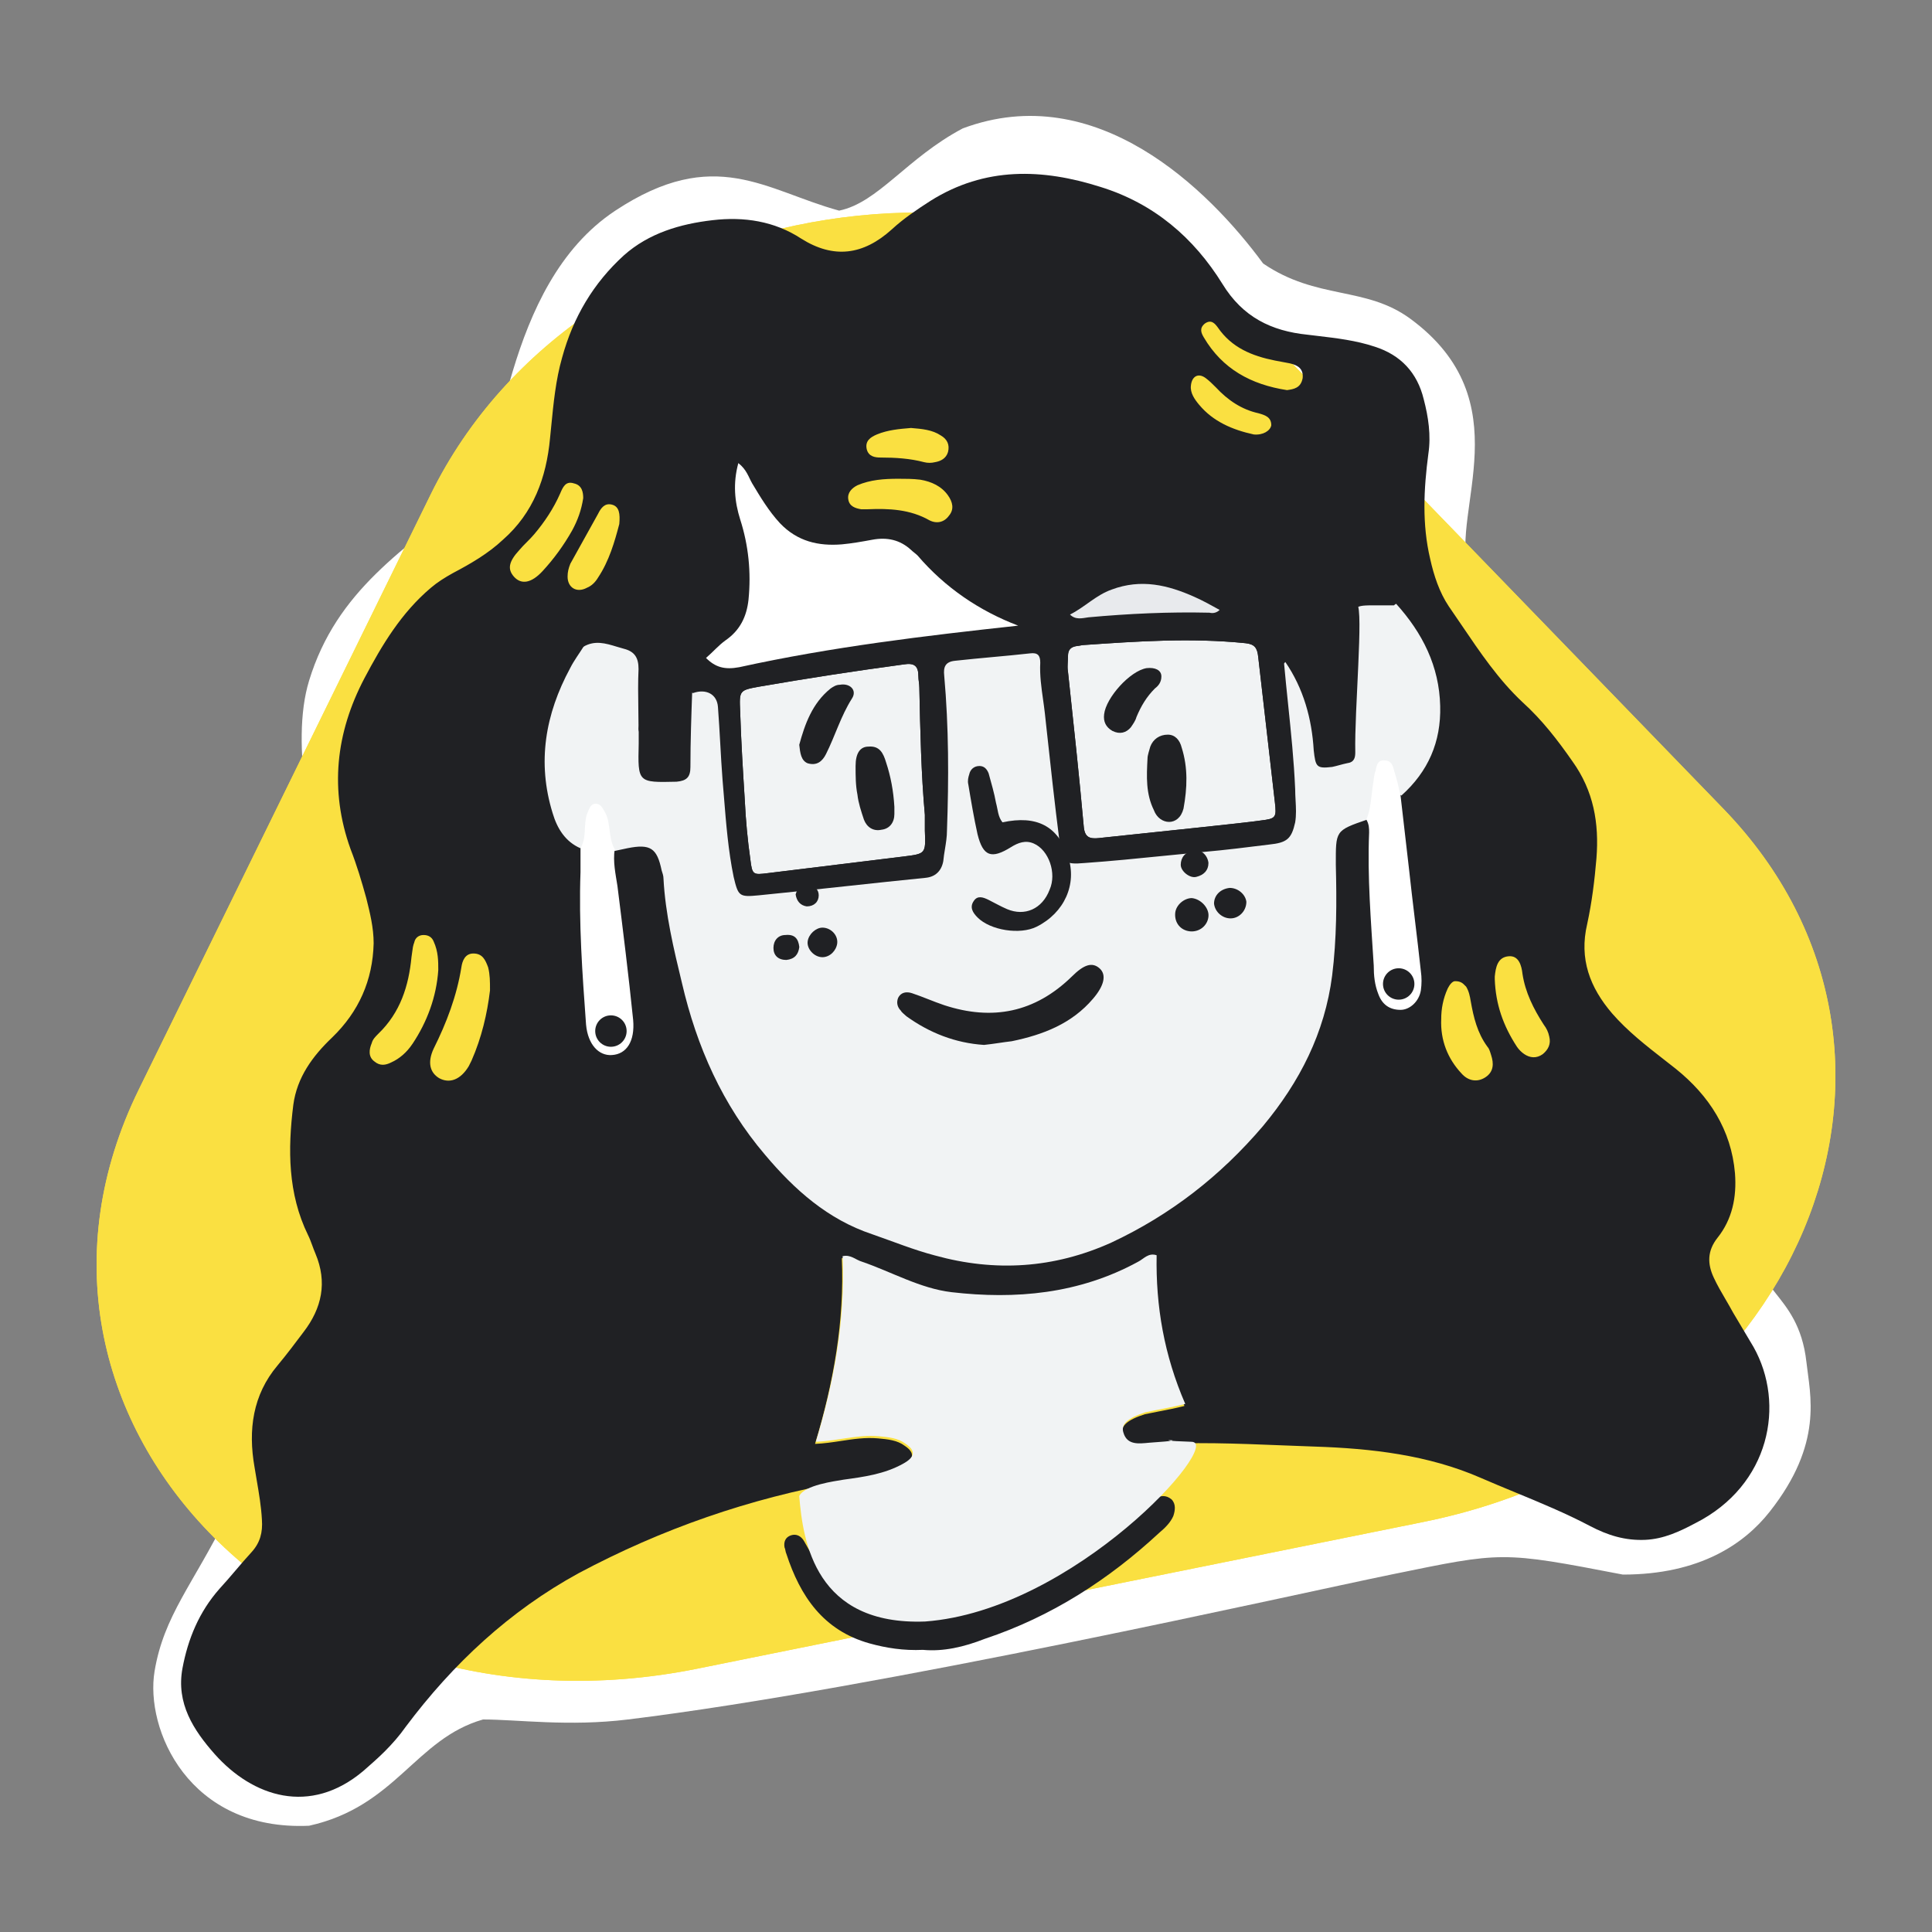 <svg fill="none" height="100" viewBox="0 0 100 100" width="100" xmlns="http://www.w3.org/2000/svg"><rect x="0" y="0" width="100" height="100" fill="#808080" stroke="none"/><path d="m73 16.5c5.792 4.257 2.086 9.959 3 13 1.041 3.461 6.286 5.837 8 10.5 1.882 5.121-.5 8 0 10 .5 2 5.362 3.126 7 6 1.623 2.847 1.656 6.684.594 8.5-1.319 2.255 1.488 2.214 1.906 6 .189 1.715.896 4.204-1.906 7.752-1.298 1.643-3.595 3.248-7.594 3.248-6.329-1.217-6.204-1.186-12 0-4.943 1.012-26.442 5.902-39.5 7.5-3.078.377-5.688 0-7.5 0-3.5 1-4.5 4.5-9.001 5.5-6.244.285-8.499-5-7.998-8 .48-2.877 1.999-4.5 3.73-8 .717-1.45-.551-5.474 0-7.692.692-2.787 2.946-4.131 2.769-4.808-1.07-4.093-1.817-6.74-1.5-9 .767-5.462 5.093-5.709 4.5-8-1.393-5.379-2.5-10.5-1.501-13.771 1.433-4.69 4.942-6.802 8.501-9.729 1.544-1.27 1.469-10.713 7.35-14.598 5.15-3.402 7.773-1.042 11.583 0 2.026-.414 3.505-2.727 6.401-4.257 6.899-2.575 12.711 3.137 15.546 6.994 2.788 1.899 5.301 1.157 7.62 2.861z" fill="#fff"/><path d="m66.734 18.661c-12.361-12.77-36.638-8.979-44.445 6.939l-15.104 30.793c-8.303 16.929 8.297 34.141 28.914 29.976l37.567-7.591c19.421-3.923 27.92-24.123 15.533-36.917z" fill="#fae041"/><path d="m66.734 18.661c-12.361-12.77-36.638-8.979-44.445 6.939l-15.104 30.793c-8.303 16.929 8.297 34.141 28.914 29.976l37.567-7.591c19.421-3.923 27.92-24.123 15.533-36.917z" fill="#fae041"/><path clip-rule="evenodd" d="m61.307 72.776c-1.099-2.534-1.53-5.067-1.482-7.696-.315-.105-.527.046-.731.191-.075.053-.148.105-.225.144-3.059 1.673-6.358 1.96-9.656 1.577-1.094-.129-2.122-.56-3.144-.989-.497-.208-.992-.416-1.493-.588-.112-.032-.212-.085-.313-.138-.202-.106-.404-.212-.691-.149.143 3.251-.43 6.453-1.386 9.608.47-.02.916-.087 1.354-.154.632-.096 1.247-.189 1.897-.133.526.048 1.004.096 1.386.382.574.382.478.717-.143 1.052-.956.526-2.008.669-3.059.813-4.828.86-9.369 2.438-13.671 4.732-3.585 1.96-6.501 4.685-8.939 7.935-.335.478-.717.908-1.099 1.291-.335.335-.717.669-1.099 1.004-2.772 2.342-5.736 1.339-7.696-.861-1.099-1.243-2.008-2.629-1.673-4.446.287-1.53.86-2.916 1.912-4.111.287-.311.562-.633.837-.956s.55-.645.837-.956c.43-.478.574-1.004.526-1.673-.036-.681-.152-1.362-.269-2.044-.039-.227-.078-.454-.114-.681-.335-1.912-.096-3.729 1.195-5.258.478-.574.908-1.147 1.339-1.721.956-1.243 1.243-2.581.621-4.063-.06-.141-.113-.282-.163-.42-.069-.188-.136-.37-.219-.536-1.052-2.151-1.052-4.446-.765-6.74.191-1.434 1.004-2.534 2.008-3.49 1.386-1.339 2.103-2.964 2.151-4.876 0-.813-.191-1.577-.382-2.342-.239-.86-.478-1.673-.813-2.534-1.099-3.059-.765-6.023.717-8.843.908-1.721 1.912-3.394 3.442-4.685.335-.287.717-.526 1.147-.765.908-.478 1.817-1.004 2.581-1.721 1.577-1.386 2.247-3.203 2.438-5.258.022-.209.042-.418.063-.629.116-1.187.234-2.393.559-3.53.574-2.103 1.625-3.872 3.203-5.306 1.291-1.147 2.916-1.625 4.589-1.817 1.625-.191 3.203.048 4.589.956 1.673 1.052 3.203.86 4.685-.478.622-.574 1.339-1.052 2.008-1.482 2.82-1.769 5.784-1.673 8.796-.717 2.772.86 4.828 2.629 6.31 5.019 1.052 1.721 2.534 2.438 4.398 2.629.177.022.354.043.533.064l.001 0c.981.116 1.985.234 2.955.557 1.339.43 2.199 1.339 2.534 2.725.239.908.382 1.864.239 2.82-.239 1.817-.335 3.633.096 5.449.191.86.478 1.721.956 2.438.226.325.448.653.67.981.956 1.412 1.913 2.827 3.154 3.99 1.004.908 1.817 1.96 2.581 3.059 1.099 1.53 1.386 3.203 1.243 5.019-.096 1.147-.239 2.295-.478 3.394-.43 1.817.143 3.298 1.291 4.637.797.916 1.759 1.667 2.722 2.417.193.15.385.3.576.451 1.721 1.386 2.868 3.155 3.059 5.402.096 1.243-.143 2.39-.908 3.346-.526.669-.526 1.338-.191 2.055.178.385.392.752.609 1.123.133.228.267.457.394.693.167.287.347.586.526.884.179.299.358.598.526.884 1.673 2.964.86 7.17-3.012 9.13-.813.43-1.625.813-2.581.86-1.052.048-1.96-.239-2.868-.717-1.25-.658-2.568-1.203-3.876-1.743-.593-.245-1.183-.489-1.764-.742-2.725-1.195-5.689-1.53-8.604-1.625-.574-.019-1.147-.042-1.721-.065-2.295-.092-4.589-.184-6.883-.031l-.081.007c-.507.048-1.076.102-1.258-.533-.143-.43.239-.765 1.147-1.052.242-.052.479-.098.718-.144.421-.081.85-.164 1.338-.286zm-35.945-21.511c-.143 1.195-.43 2.438-.956 3.633l-.143.287c-.43.717-1.004.908-1.53.622-.478-.287-.621-.813-.287-1.53.669-1.339 1.195-2.725 1.434-4.207.048-.335.191-.717.621-.717.478 0 .622.335.765.717.096.382.096.717.096 1.195zm-4.016 2.772c.765-1.147 1.243-2.438 1.339-3.824 0-.478 0-.956-.239-1.482-.096-.239-.287-.335-.526-.335s-.43.143-.478.382c-.066.166-.087.332-.109.514-.01.08-.02.163-.035.251-.143 1.482-.574 2.868-1.721 3.968-.143.143-.287.287-.335.478-.143.335-.191.717.143.956.287.239.574.191.86.048.43-.191.813-.526 1.099-.956zm25.141-29.256c.382 0 .765 0 1.147.048.574.096 1.099.335 1.434.813.239.335.335.717.048 1.052-.239.335-.621.43-1.004.239-1.004-.574-2.103-.621-3.203-.574h-.335c-.287-.048-.622-.143-.669-.526-.048-.335.191-.574.478-.717.669-.287 1.386-.335 2.103-.335zm29.354 26.243c-.121-.126-.23-.239-.527-.239-.143 0-.287.191-.382.382-.239.526-.335 1.052-.335 1.577-.048 1.099.335 2.055 1.052 2.82.335.383.813.478 1.243.191.43-.287.43-.717.287-1.147-.004-.013-.009-.027-.013-.041l-.01-.032c-.041-.13-.088-.277-.168-.357-.526-.717-.717-1.53-.861-2.342-.048-.287-.096-.526-.239-.765-.016-.016-.032-.032-.047-.048zm-45.654-25.239c-.096.621-.287 1.147-.574 1.673-.43.765-.956 1.482-1.53 2.103-.574.622-1.099.717-1.482.287-.335-.382-.287-.765.287-1.386.12-.143.251-.275.383-.406.131-.132.263-.263.382-.406.526-.621 1.004-1.338 1.339-2.103.143-.335.287-.669.717-.526.43.096.478.478.478.765zm47.182 24.762v.143c.048 1.291.43 2.39 1.147 3.49.096.143.239.287.382.382.287.191.622.239.956 0 .287-.239.43-.526.335-.908-.048-.239-.143-.43-.287-.621-.526-.813-.956-1.673-1.099-2.629-.048-.43-.191-.956-.717-.908-.574.048-.669.574-.717 1.052zm-10.756-30.355c-1.864-.287-3.346-1.099-4.302-2.725-.143-.239-.239-.478.048-.717.335-.239.526 0 .669.191.717 1.052 1.769 1.482 2.964 1.721.119.024.251.048.382.072.132.024.263.048.382.072.43.096.717.287.669.765-.094.519-.468.572-.8.62zm-35.658 9.704c.574-.861.861-1.864 1.099-2.773.048-.526 0-.908-.382-1.004s-.574.191-.717.478l-1.434 2.581c-.096.239-.143.43-.143.669 0 .574.478.86 1.004.574.239-.096.43-.287.574-.526zm16.202-7.744c.574.048 1.099.096 1.53.382.335.191.478.478.382.861-.096.335-.382.478-.669.526-.191.048-.382.048-.574 0-.717-.191-1.482-.239-2.247-.239-.287 0-.621-.048-.717-.43-.096-.43.191-.622.526-.765.562-.234 1.17-.285 1.734-.332zm14.916-1.195c.717.86 1.721 1.291 2.82 1.53.478.048.86-.191.908-.478 0-.43-.335-.526-.669-.621-.861-.191-1.577-.669-2.199-1.339-.191-.191-.335-.335-.526-.478-.382-.287-.717-.096-.765.382-.048.383.191.717.43 1.004z" fill="#202124" fill-rule="evenodd"/><path d="m47.776 85.396c-1.004.048-1.912-.096-2.772-.335-2.39-.669-3.585-2.438-4.302-4.637-.048-.096-.048-.239-.096-.335-.048-.287.048-.526.335-.621s.526.048.669.287c.335.621.717 1.195 1.052 1.769.669 1.195 1.721 1.769 3.011 2.103 1.96.478 3.872.143 5.689-.621 2.581-1.052 4.876-2.534 6.931-4.35.478-.383.908-.813 1.482-1.099.287-.143.574-.191.861.048.239.239.191.574.096.861-.143.335-.43.621-.717.86-2.629 2.438-5.593 4.35-9.035 5.497-1.099.43-2.151.669-3.203.574z" fill="#202124"/><path d="m30.038 43.903c-.765-.335-1.195-1.004-1.434-1.817-.813-2.629-.382-5.115.908-7.505.191-.382.478-.765.717-1.147.669-.813 1.434-.382 2.199-.143.717.239.908.861.908 1.53v2.964c.048.43 0 .813 0 1.243 0 .717.335 1.004 1.052 1.004.717 0 1.004-.335 1.052-1.052.048-1.099-.143-2.199.191-3.251.813-.717 1.673-.43 1.817.717.143 1.004.287 2.055.287 3.059.048 1.673.287 3.346.526 5.019.143.956.621 1.338 1.53 1.243 2.39-.239 4.78-.478 7.17-.813 1.386-.191 1.673-.478 1.721-1.96.048-2.534.143-5.115-.048-7.648-.096-1.291.143-1.577 1.386-1.721 1.004-.096 1.96-.239 2.964-.287.86-.048 1.147.287 1.243 1.099.287 2.725.622 5.449.908 8.174.143 1.434.382 1.673 1.817 1.53 2.725-.335 5.497-.478 8.174-.86 1.338-.191 1.769-.621 1.625-1.96-.191-1.912-.239-3.824-.478-5.689-.048-.43-.191-.908.096-1.338.669-.239.765.335.956.669.526 1.004.813 2.103 1.052 3.251.096.43-.048 1.052.669 1.004.717-.048.765-.621.813-1.147 0-1.864 0-3.728 0-5.593.143-1.577.86-1.96 2.39-1.243 1.386 1.53 2.247 3.251 2.295 5.306.048 1.864-.621 3.394-2.008 4.637-.478-.239-.335-.908-.813-1.243-.622.717-.096 1.912-.956 2.486-1.673.574-1.625.574-1.625 2.342.048 1.912.048 3.824-.191 5.736-.382 2.964-1.673 5.497-3.585 7.792-2.199 2.581-4.78 4.589-7.84 6.023-2.964 1.339-6.023 1.53-9.13.669-1.099-.287-2.151-.717-3.251-1.099-2.295-.765-4.015-2.295-5.545-4.111-2.199-2.581-3.537-5.593-4.302-8.891-.43-1.769-.86-3.585-.956-5.402 0-.143-.048-.287-.096-.43-.239-1.147-.574-1.386-1.769-1.147-.239.048-.43.096-.669.143-.43-.096-.43-.478-.526-.765s-.096-.669-.43-.908c-.621.287.048 1.338-.813 1.53z" fill="#f1f3f4"/><path d="m56.905 43.377c-.478.048-.765 0-.813-.621-.239-2.677-.526-5.306-.813-7.983-.048-.287 0-.526 0-.813 0-.335.143-.478.478-.526.096 0 .239-.048.335-.048 2.772-.191 5.545-.382 8.365-.096.478.048.621.239.669.717.287 2.486.574 5.019.861 7.505.096.813.048.861-.717.956-.956.143-7.075.765-8.365.908z" fill="#f1f3f4"/><path d="m47.871 42.182v.813c.048 1.195.048 1.195-1.099 1.338-2.342.287-4.685.574-7.027.861-.765.096-.813.096-.908-.717-.143-1.004-.239-2.055-.287-3.059-.096-1.53-.191-3.059-.239-4.589-.048-1.099-.048-1.099 1.004-1.291 2.486-.43 4.971-.813 7.457-1.147.574-.096.765.096.765.621 0 .191.048.382.048.574.048 2.247.096 4.493.287 6.597z" fill="#f1f3f4"/><path d="m61.349 72.667c-1.099-2.534-1.53-5.067-1.482-7.696-.43-.143-.669.191-.956.335-3.059 1.673-6.358 1.96-9.656 1.577-1.625-.191-3.107-1.052-4.637-1.577-.335-.096-.574-.382-1.004-.287.143 3.251-.43 6.453-1.386 9.608 1.147-.048 2.151-.382 3.251-.287.526.048 1.004.096 1.386.382.574.382.478.717-.143 1.052-.956.526-2.008.669-3.059.813-.462.082-2.019.276-2.295.849.196 2.389.844 6.704 6.516 6.493 7.728-.572 15.438-9.248 13.8-9.302-2.868-.096.67-.143-2.199.048-.526.048-1.147.143-1.338-.526-.143-.43.239-.765 1.147-1.052.669-.143 1.291-.239 2.055-.43z" fill="#f1f3f4"/><path clip-rule="evenodd" d="m33.051 37.689c0-.333-.005-.671-.011-1.011-.011-.685-.021-1.377.011-2.048 0-.574-.191-.908-.765-1.052-.121-.032-.24-.069-.359-.104-.585-.178-1.148-.349-1.744.009-.048.005-.097.011-.147.016-.45.052-.967.113-1.096-.447-.096-.574.478-.813.956-.956.717-.239 1.434-.191 2.151 0 1.147.335 2.199.861 3.251 1.386.124.062.248.134.376.208.265.154.544.316.867.413 1.024.267 2.047.078 3.032-.103.073-.013.146-.027.218-.04 3.186-.662 6.444-1.073 9.68-1.482.502-.064 1.005-.127 1.506-.191.574-.048 1.147 0 1.673.143.908-.048 1.817-.143 2.677-.574 2.581-.43 5.163-.669 7.744-.239.615.376 1.302.385 1.994.395.276.004.553.008.826.035.293.037.474-.179.65-.39.054-.064.107-.128.163-.183l.146-.118c.956-.776 1.927-1.564 3.2-1.746.717-.096 1.386-.096 2.055.096.335.096.669.191.765.574.096.43-.143.717-.526.908-.024.024-.06.048-.096.072-.036.024-.072.048-.096.072h-.908c-1.195 0-1.195 0-1.243 1.195-1.434-.478-2.055-.143-3.537 1.817.063.705.136 1.41.209 2.116.15 1.45.301 2.906.365 4.385 0 .191.011.382.021.574.021.382.043.765-.021 1.147-.191.86-.43 1.052-1.339 1.147-1.147.143-2.295.287-3.394.382-.685.064-1.37.133-2.055.202-1.37.138-2.741.276-4.111.372-1.052.096-1.195-.048-1.291-1.052-.259-2.027-.479-4.053-.695-6.045l-.07-.647c-.027-.241-.061-.482-.095-.724-.088-.622-.178-1.251-.144-1.905 0-.383-.143-.526-.526-.478-.645.072-1.291.132-1.936.191-.645.06-1.291.119-1.936.191-.526.048-.621.335-.574.765.239 2.677.239 5.354.143 8.031 0 .316-.052.631-.103.947-.034.21-.069.421-.088.631-.096.526-.43.813-.908.861-1.361.136-2.721.283-4.087.43-1.513.163-3.033.327-4.565.478-1.004.096-1.052.048-1.291-.956-.277-1.344-.39-2.753-.502-4.147-.023-.292-.047-.583-.072-.873-.048-.621-.084-1.255-.119-1.888-.036-.633-.072-1.267-.119-1.888-.048-.669-.621-.956-1.291-.717-.305-.111-.562-.302-.827-.499-.191-.143-.387-.288-.608-.409-.717-.335-.813 0-.86.621-.014.237.001.478.015.719.035.587.071 1.177-.302 1.719h-.096c-.143-.143-.143-.239-.143-.335zm23.854 5.688c-.478.048-.765 0-.813-.621-.218-2.441-.475-4.841-.737-7.274l-.076-.709c-.032-.189-.021-.358-.011-.533.005-.09.011-.182.011-.28 0-.335.143-.478.478-.526.048 0 .107-.012.167-.024.06-.012.119-.024.167-.024 2.772-.191 5.545-.382 8.365-.096.478.048.621.239.669.717.143 1.24.286 2.491.429 3.742l.001.01c.143 1.255.287 2.51.43 3.752.096.813.048.861-.717.956-.665.1-3.826.431-6.124.671-1.007.105-1.848.193-2.241.237zm-9.034-.383v-.813c-.191-2.103-.239-4.35-.287-6.597 0-.096-.012-.191-.024-.286-.012-.096-.024-.192-.024-.287 0-.526-.191-.717-.765-.621-2.486.335-4.971.717-7.457 1.147-.52.095-.783.143-.91.3-.13.161-.118.435-.093.99.048 1.53.143 3.059.239 4.589.048 1.004.143 2.055.287 3.059.096.813.143.813.908.717l7.027-.861c.567-.071.854-.106.993-.269.142-.166.131-.465.106-1.07z" fill="#202124" fill-rule="evenodd"/><path d="m52.7 32.383c-4.828.526-9.656 1.099-14.436 2.151-.765.143-1.243 0-1.721-.478.335-.287.669-.669 1.004-.908.765-.526 1.099-1.243 1.195-2.103.143-1.434 0-2.82-.43-4.159-.287-.908-.383-1.864-.096-2.916.43.335.526.717.717 1.052.43.717.86 1.434 1.434 2.055.908.956 2.008 1.195 3.203 1.099.526-.048 1.052-.143 1.577-.239.765-.143 1.434 0 2.008.526.096.096.239.191.335.287 1.434 1.673 3.203 2.868 5.21 3.633z" fill="#fff"/><path d="m70.723 42.422c.239-.574.239-1.147.335-1.769.048-.239.048-.526.143-.765.048-.239.096-.574.478-.526.335 0 .43.287.478.526.143.43.239.86.335 1.291.143 1.243.287 2.486.43 3.729.191 1.769.43 3.585.621 5.354.048.335.048.669 0 1.004-.096.574-.574 1.004-1.052 1.004-.574 0-.956-.287-1.147-.813-.191-.478-.239-.956-.239-1.482-.143-2.295-.335-4.589-.239-6.884 0-.191 0-.43-.143-.669z" fill="#fff"/><path d="m30.047 43.903c.335-.574.143-1.195.335-1.769.096-.191.143-.478.382-.526.335-.048.43.239.574.478.287.574.143 1.291.478 1.864-.096.669.048 1.291.143 1.912.287 2.295.574 4.589.813 6.931.096 1.099-.335 1.769-1.099 1.816-.669.048-1.243-.526-1.339-1.577-.191-2.629-.382-5.258-.287-7.887 0-.382 0-.813 0-1.243z" fill="#fff"/><path d="m63.127 31.57c-.143.143-.335.191-.526.143-2.103-.048-4.159.048-6.262.239-.335.048-.669.143-.956-.143.765-.382 1.339-1.004 2.151-1.291 1.53-.574 2.916-.239 4.302.382.43.191.861.43 1.291.669z" fill="#e8eaed"/><g fill="#202124"><path d="m66.517 34.247c0-.239-.096-.526.143-.765.908-.908 2.39-1.817 3.585-2.199.335.287-.143 5.497-.096 7.648 0 .287-.048.526-.43.574-.239.048-.526.143-.765.191-.813.096-.86 0-.956-.86-.096-1.625-.526-3.203-1.482-4.589z"/><path d="m33.059 37.689c.191-1.195 0-2.39.191-3.681.861.287 1.577.717 2.295 1.099.239.143.191.382.287.574-.048 1.339-.096 2.677-.096 4.015 0 .526-.191.717-.717.765-2.008.048-2.008.048-1.96-1.96 0-.239 0-.526 0-.813z"/><path d="m50.933 54.085c-1.482-.096-2.82-.622-4.015-1.482-.096-.096-.239-.191-.287-.287-.191-.191-.239-.43-.143-.669.143-.287.43-.335.717-.239.574.191 1.099.43 1.673.622 2.486.813 4.685.382 6.597-1.482.621-.621 1.052-.765 1.434-.43.382.335.239.908-.335 1.577-1.099 1.291-2.581 1.864-4.207 2.199-.43.048-.956.143-1.434.191z"/><path d="m51.888 42.564c1.769-.382 2.868.191 3.394 1.769.478 1.434-.191 2.916-1.625 3.633-.861.43-2.39.191-3.059-.478-.239-.239-.43-.526-.191-.861.191-.287.478-.191.765-.048.287.143.621.335.956.478.908.382 1.817 0 2.199-1.004.382-.86-.048-2.055-.813-2.39-.43-.191-.813-.048-1.195.191-1.004.621-1.434.478-1.721-.669-.191-.861-.335-1.721-.478-2.581-.048-.191 0-.382.048-.526.048-.239.239-.43.526-.43.239 0 .383.143.478.382.143.526.287 1.004.382 1.53.096.335.096.717.335 1.004z"/><path d="m62.55 47.441c-.048.478-.478.813-.956.765s-.813-.43-.765-.956c.048-.43.478-.765.86-.765.478.048.908.526.86.956z"/><path d="m63.698 47.536c-.43 0-.813-.335-.86-.765 0-.43.335-.765.813-.813.43 0 .813.335.861.717 0 .478-.382.86-.813.86z"/><path d="m43.334 48.827c-.048.383-.382.717-.765.717-.43 0-.813-.43-.765-.813.048-.382.43-.717.765-.717.43 0 .813.382.765.813z"/><path d="m62.549 44.668c0 .383-.239.622-.621.717-.335.096-.813-.287-.813-.622 0-.382.239-.669.622-.717.382-.143.765.191.813.621z"/><path d="m41.372 49.018c-.048.383-.239.622-.669.669-.43 0-.669-.239-.669-.622 0-.382.239-.669.621-.669.478-.048.669.191.717.621z"/><path d="m41.182 46.293c.096-.335.287-.526.669-.478.335.048.526.239.526.526 0 .335-.239.574-.621.574-.335-.048-.526-.287-.574-.621z"/><path d="m59.73 41.944c-.43-.861-.382-1.769-.335-2.677 0-.191.096-.43.143-.621.143-.382.478-.621.908-.621.382 0 .622.287.717.669.335 1.052.287 2.103.096 3.155-.239.956-1.243.86-1.53.096z"/><path d="m60.113 35.012c0 .287-.143.478-.335.622-.43.43-.717.908-.956 1.482-.048.191-.191.382-.287.526-.239.287-.574.382-.956.191-.335-.191-.478-.478-.43-.861.096-.86 1.339-2.247 2.199-2.39.43-.048.765.096.765.43z"/><path d="m46.293 41.752v.382c0 .43-.239.765-.669.813-.43.096-.765-.143-.908-.526-.143-.43-.287-.861-.335-1.291-.096-.478-.096-.956-.096-1.482 0-.669.239-1.004.669-1.004.574-.048.765.335.908.813.239.717.383 1.482.43 2.295z"/><path d="m41.369 38.55c.287-1.052.669-2.151 1.625-2.916.143-.096.287-.191.478-.191.526-.096.908.287.622.717-.574.908-.861 1.912-1.339 2.868-.191.382-.478.621-.956.478-.335-.143-.383-.526-.43-.956z"/><path d="m32.434 53.368c0 .449-.364.813-.813.813s-.813-.364-.813-.813.364-.813.813-.813.813.364.813.813z"/><path d="m73.209 50.93c0 .449-.364.813-.813.813s-.813-.364-.813-.813c0-.449.364-.813.813-.813s.813.364.813.813z"/></g></svg>